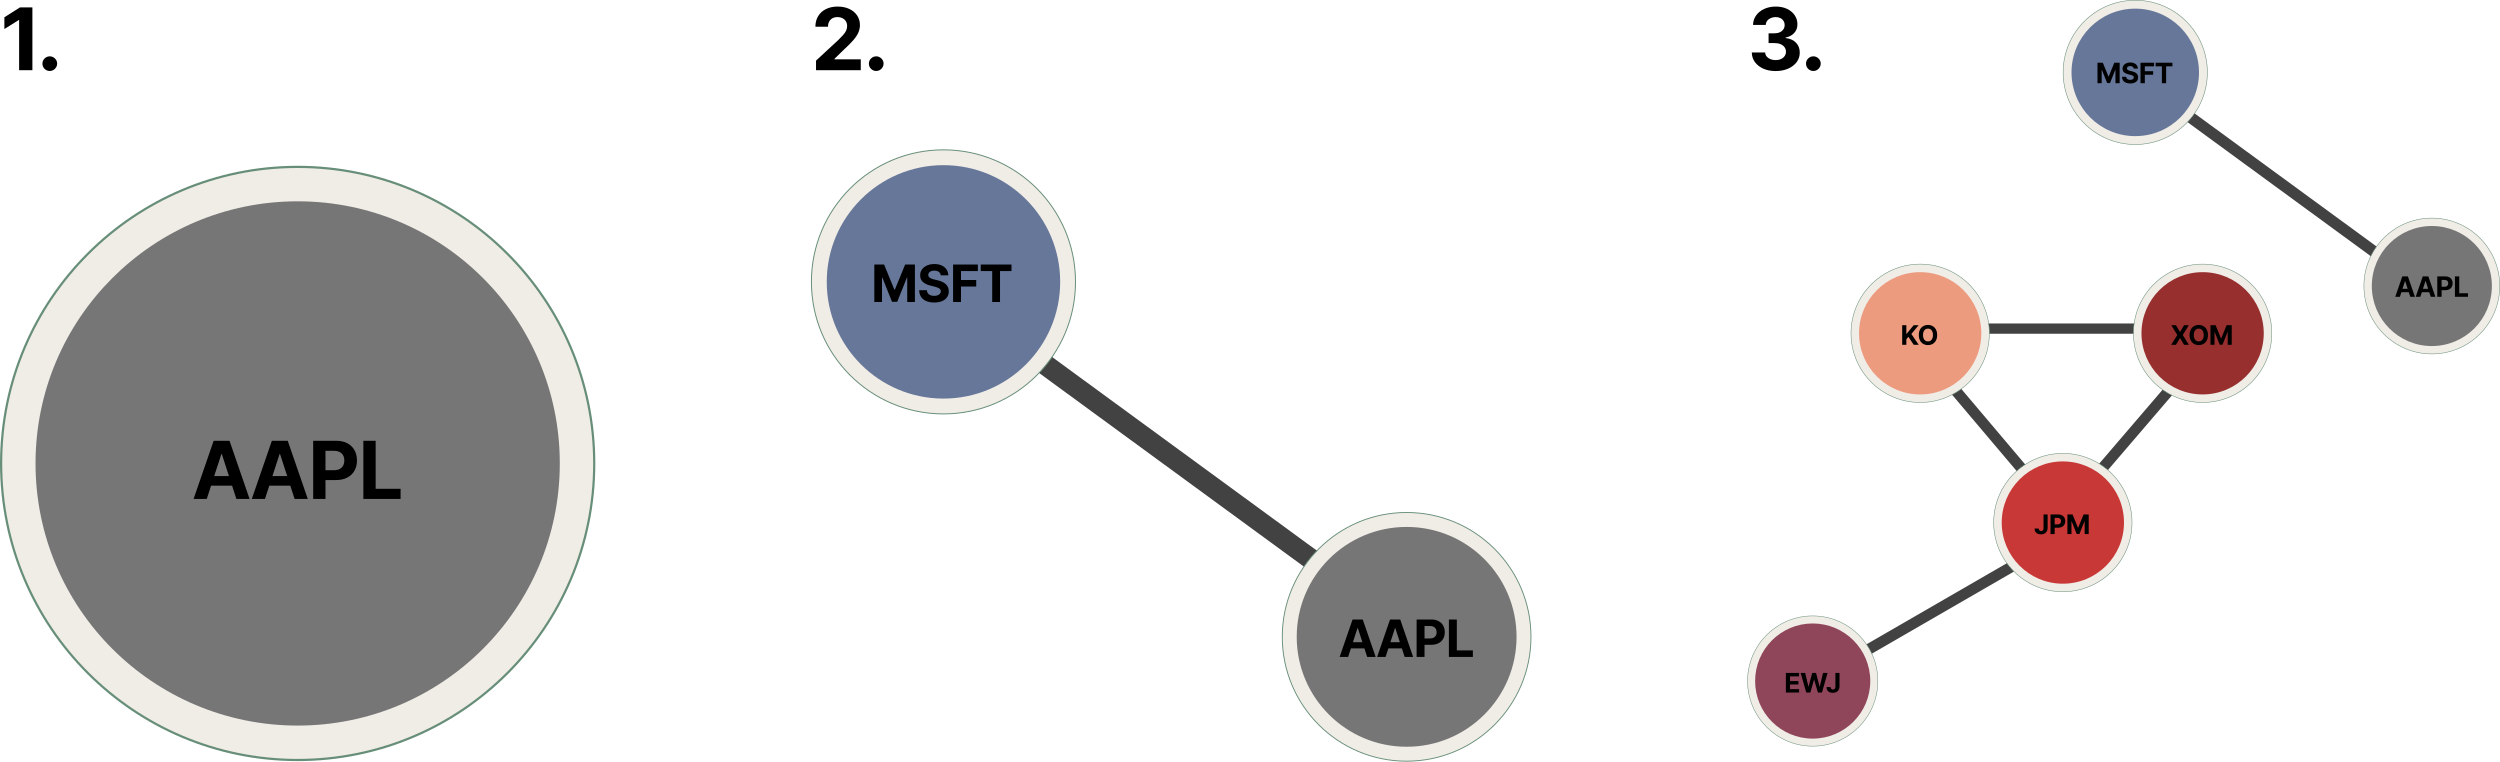 <svg width="1674" height="510" viewBox="0 0 1674 510" fill="none" xmlns="http://www.w3.org/2000/svg">
<line x1="669.424" y1="221.951" x2="945.132" y2="423.563" stroke="#424242" stroke-width="13.785"/>
<circle cx="631.744" cy="188.744" r="88.412" fill="#F0ECE6" stroke="#678E79" stroke-width="0.662"/>
<circle cx="631.745" cy="188.744" r="78.147" fill="#667799"/>
<circle cx="941.879" cy="426.426" r="83.262" fill="#F0ECE6" stroke="#678E79" stroke-width="0.624"/>
<circle cx="941.884" cy="426.426" r="73.595" fill="#767676"/>
<path d="M902.7 439.886H897.021L905.674 414.822H912.503L921.143 439.886H915.465L909.186 420.55H908.991L902.7 439.886ZM902.345 430.034H915.758V434.171H902.345V430.034ZM927.791 439.886H922.112L930.765 414.822H937.594L946.234 439.886H940.556L934.277 420.55H934.082L927.791 439.886ZM927.436 430.034H940.849V434.171H927.436V430.034ZM948.562 439.886V414.822H958.451C960.352 414.822 961.971 415.185 963.309 415.911C964.647 416.629 965.667 417.629 966.369 418.91C967.079 420.182 967.434 421.651 967.434 423.315C967.434 424.98 967.075 426.449 966.357 427.721C965.639 428.994 964.598 429.985 963.236 430.695C961.881 431.405 960.241 431.76 958.316 431.76H952.013V427.513H957.459C958.479 427.513 959.32 427.338 959.98 426.987C960.649 426.628 961.147 426.134 961.473 425.506C961.808 424.87 961.975 424.14 961.975 423.315C961.975 422.483 961.808 421.757 961.473 421.137C961.147 420.509 960.649 420.023 959.98 419.681C959.311 419.33 958.463 419.154 957.435 419.154H953.861V439.886H948.562ZM970.186 439.886V414.822H975.486V435.517H986.231V439.886H970.186Z" fill="black"/>
<path d="M585.448 177.139H591.983L598.886 193.98H599.179L606.082 177.139H612.617V202.204H607.477V185.89H607.269L600.783 202.081H597.282L590.796 185.829H590.588V202.204H585.448V177.139ZM629.891 184.348C629.793 183.361 629.373 182.594 628.63 182.047C627.888 181.5 626.88 181.227 625.607 181.227C624.743 181.227 624.012 181.349 623.417 181.594C622.821 181.831 622.364 182.161 622.046 182.586C621.736 183.01 621.581 183.491 621.581 184.03C621.565 184.478 621.659 184.87 621.863 185.205C622.075 185.539 622.364 185.829 622.731 186.074C623.099 186.31 623.523 186.518 624.004 186.698C624.486 186.869 625 187.016 625.546 187.138L627.798 187.677C628.891 187.922 629.895 188.248 630.809 188.656C631.723 189.064 632.514 189.566 633.183 190.161C633.852 190.757 634.37 191.458 634.737 192.266C635.113 193.074 635.304 194 635.313 195.044C635.304 196.578 634.913 197.908 634.138 199.034C633.371 200.152 632.261 201.021 630.809 201.641C629.365 202.253 627.623 202.559 625.583 202.559C623.56 202.559 621.797 202.249 620.296 201.629C618.803 201.009 617.636 200.091 616.796 198.875C615.964 197.651 615.527 196.138 615.486 194.335H620.614C620.671 195.175 620.912 195.877 621.336 196.44C621.769 196.994 622.344 197.415 623.062 197.7C623.788 197.978 624.608 198.116 625.522 198.116C626.419 198.116 627.198 197.986 627.859 197.725C628.528 197.463 629.046 197.1 629.414 196.635C629.781 196.17 629.964 195.636 629.964 195.032C629.964 194.469 629.797 193.996 629.463 193.612C629.136 193.229 628.655 192.903 628.018 192.633C627.39 192.364 626.619 192.119 625.705 191.899L622.976 191.214C620.863 190.7 619.195 189.896 617.971 188.803C616.747 187.709 616.139 186.237 616.147 184.385C616.139 182.867 616.543 181.541 617.359 180.407C618.183 179.273 619.313 178.388 620.749 177.751C622.185 177.115 623.817 176.797 625.644 176.797C627.504 176.797 629.128 177.115 630.515 177.751C631.91 178.388 632.995 179.273 633.771 180.407C634.546 181.541 634.945 182.855 634.97 184.348H629.891ZM638.188 202.204V177.139H654.783V181.509H643.487V187.481H653.682V191.85H643.487V202.204H638.188ZM656.704 181.509V177.139H677.289V181.509H669.615V202.204H664.377V181.509H656.704Z" fill="black"/>
<line x1="1450.35" y1="66.605" x2="1600.93" y2="176.718" stroke="#424242" stroke-width="7.529"/>
<circle cx="1429.77" cy="48.468" r="48.288" fill="#F0ECE6" stroke="#678E79" stroke-width="0.362"/>
<circle cx="1429.77" cy="48.469" r="42.681" fill="#667799"/>
<circle cx="1628.35" cy="191.521" r="45.475" fill="#F0ECE6" stroke="#678E79" stroke-width="0.341"/>
<circle cx="1628.36" cy="191.521" r="40.195" fill="#767676"/>
<path d="M1606.95 198.757H1603.85L1608.58 185.067H1612.31L1617.03 198.757H1613.92L1610.5 188.196H1610.39L1606.95 198.757ZM1606.76 193.376H1614.09V195.635H1606.76V193.376ZM1620.66 198.757H1617.56L1622.28 185.067H1626.01L1630.73 198.757H1627.63L1624.2 188.196H1624.09L1620.66 198.757ZM1620.46 193.376H1627.79V195.635H1620.46V193.376ZM1632 198.757V185.067H1637.4C1638.44 185.067 1639.32 185.266 1640.06 185.662C1640.79 186.055 1641.34 186.6 1641.73 187.3C1642.11 187.995 1642.31 188.797 1642.31 189.706C1642.31 190.615 1642.11 191.417 1641.72 192.113C1641.33 192.808 1640.76 193.349 1640.02 193.737C1639.28 194.125 1638.38 194.318 1637.33 194.318H1633.89V191.999H1636.86C1637.42 191.999 1637.88 191.903 1638.24 191.712C1638.6 191.515 1638.87 191.246 1639.05 190.903C1639.24 190.555 1639.33 190.156 1639.33 189.706C1639.33 189.252 1639.24 188.855 1639.05 188.517C1638.87 188.173 1638.6 187.908 1638.24 187.721C1637.87 187.529 1637.41 187.434 1636.85 187.434H1634.9V198.757H1632ZM1643.81 198.757V185.067H1646.71V196.37H1652.57V198.757H1643.81Z" fill="black"/>
<path d="M1404.48 42.015H1408.05L1411.82 51.212H1411.98L1415.75 42.015H1419.32V55.704H1416.51V46.794H1416.4L1412.86 55.637H1410.95L1407.4 46.761H1407.29V55.704H1404.48V42.015ZM1428.76 45.952C1428.7 45.413 1428.47 44.994 1428.07 44.695C1427.66 44.397 1427.11 44.248 1426.42 44.248C1425.94 44.248 1425.55 44.314 1425.22 44.448C1424.9 44.577 1424.65 44.758 1424.47 44.989C1424.3 45.221 1424.22 45.484 1424.22 45.778C1424.21 46.023 1424.26 46.237 1424.37 46.42C1424.49 46.603 1424.65 46.761 1424.85 46.894C1425.05 47.024 1425.28 47.137 1425.54 47.235C1425.8 47.329 1426.09 47.409 1426.38 47.476L1427.61 47.77C1428.21 47.904 1428.76 48.082 1429.26 48.305C1429.76 48.528 1430.19 48.802 1430.55 49.127C1430.92 49.452 1431.2 49.836 1431.4 50.277C1431.61 50.718 1431.71 51.224 1431.72 51.794C1431.71 52.632 1431.5 53.358 1431.08 53.973C1430.66 54.584 1430.05 55.058 1429.26 55.397C1428.47 55.731 1427.52 55.898 1426.4 55.898C1425.3 55.898 1424.34 55.729 1423.52 55.39C1422.7 55.051 1422.06 54.55 1421.6 53.886C1421.15 53.218 1420.91 52.391 1420.89 51.406H1423.69C1423.72 51.865 1423.85 52.248 1424.08 52.556C1424.32 52.859 1424.63 53.089 1425.03 53.244C1425.42 53.396 1425.87 53.472 1426.37 53.472C1426.86 53.472 1427.29 53.4 1427.65 53.258C1428.01 53.115 1428.3 52.917 1428.5 52.663C1428.7 52.409 1428.8 52.117 1428.8 51.787C1428.8 51.48 1428.71 51.221 1428.52 51.012C1428.34 50.803 1428.08 50.624 1427.73 50.477C1427.39 50.33 1426.97 50.196 1426.47 50.076L1424.98 49.702C1423.83 49.421 1422.91 48.982 1422.25 48.385C1421.58 47.788 1421.25 46.984 1421.25 45.972C1421.25 45.143 1421.47 44.419 1421.91 43.8C1422.36 43.18 1422.98 42.697 1423.76 42.349C1424.55 42.002 1425.44 41.828 1426.44 41.828C1427.45 41.828 1428.34 42.002 1429.1 42.349C1429.86 42.697 1430.45 43.18 1430.88 43.8C1431.3 44.419 1431.52 45.136 1431.53 45.952H1428.76ZM1433.29 55.704V42.015H1442.35V44.401H1436.18V47.663H1441.75V50.049H1436.18V55.704H1433.29ZM1443.4 44.401V42.015H1454.64V44.401H1450.45V55.704H1447.59V44.401H1443.4Z" fill="black"/>
<path d="M21.691 4.972V47H12.805V13.406H12.559L2.935 19.44V11.559L13.339 4.972H21.691ZM33.343 47.534C31.989 47.534 30.826 47.055 29.855 46.097C28.897 45.126 28.418 43.963 28.418 42.608C28.418 41.268 28.897 40.118 29.855 39.161C30.826 38.203 31.989 37.724 33.343 37.724C34.657 37.724 35.806 38.203 36.791 39.161C37.776 40.118 38.268 41.268 38.268 42.608C38.268 43.511 38.036 44.339 37.571 45.092C37.119 45.83 36.524 46.425 35.785 46.877C35.047 47.315 34.233 47.534 33.343 47.534Z" fill="black"/>
<path d="M546.407 47V40.597L561.367 26.745C562.639 25.514 563.706 24.406 564.568 23.421C565.444 22.436 566.107 21.471 566.559 20.527C567.01 19.57 567.236 18.537 567.236 17.428C567.236 16.197 566.955 15.137 566.395 14.248C565.834 13.345 565.067 12.654 564.096 12.175C563.125 11.682 562.023 11.436 560.792 11.436C559.506 11.436 558.384 11.696 557.427 12.216C556.469 12.736 555.73 13.482 555.21 14.453C554.69 15.424 554.43 16.58 554.43 17.921H545.996C545.996 15.171 546.619 12.784 547.864 10.759C549.109 8.734 550.853 7.168 553.097 6.06C555.34 4.951 557.926 4.397 560.854 4.397C563.864 4.397 566.483 4.931 568.713 5.998C570.957 7.051 572.701 8.515 573.946 10.39C575.191 12.264 575.814 14.412 575.814 16.833C575.814 18.42 575.499 19.987 574.87 21.533C574.254 23.079 573.153 24.796 571.566 26.684C569.979 28.558 567.742 30.808 564.855 33.435L558.719 39.448V39.735H576.368V47H546.407ZM586.727 47.534C585.373 47.534 584.21 47.055 583.238 46.097C582.281 45.126 581.802 43.963 581.802 42.608C581.802 41.268 582.281 40.118 583.238 39.161C584.21 38.203 585.373 37.724 586.727 37.724C588.041 37.724 589.19 38.203 590.175 39.161C591.16 40.118 591.652 41.268 591.652 42.608C591.652 43.511 591.42 44.339 590.955 45.092C590.503 45.83 589.908 46.425 589.169 46.877C588.43 47.315 587.616 47.534 586.727 47.534Z" fill="black"/>
<path d="M1188.94 47.575C1185.88 47.575 1183.15 47.048 1180.75 45.994C1178.37 44.927 1176.49 43.464 1175.11 41.603C1173.74 39.729 1173.04 37.567 1173 35.118H1181.94C1182 36.144 1182.33 37.047 1182.95 37.827C1183.58 38.593 1184.41 39.188 1185.45 39.612C1186.49 40.036 1187.66 40.248 1188.96 40.248C1190.32 40.248 1191.51 40.009 1192.55 39.53C1193.59 39.051 1194.41 38.388 1195 37.54C1195.58 36.691 1195.88 35.713 1195.88 34.605C1195.88 33.483 1195.56 32.491 1194.93 31.629C1194.32 30.754 1193.43 30.07 1192.27 29.577C1191.12 29.085 1189.75 28.838 1188.16 28.838H1184.24V22.313H1188.16C1189.5 22.313 1190.69 22.08 1191.71 21.615C1192.75 21.15 1193.56 20.507 1194.13 19.686C1194.71 18.851 1195 17.88 1195 16.772C1195 15.718 1194.74 14.795 1194.24 14.001C1193.74 13.194 1193.05 12.565 1192.14 12.114C1191.25 11.662 1190.21 11.436 1189.02 11.436C1187.82 11.436 1186.72 11.655 1185.72 12.093C1184.72 12.517 1183.92 13.126 1183.32 13.919C1182.72 14.713 1182.39 15.643 1182.35 16.71H1173.84C1173.88 14.289 1174.57 12.155 1175.91 10.308C1177.25 8.461 1179.06 7.017 1181.33 5.978C1183.61 4.924 1186.19 4.397 1189.06 4.397C1191.96 4.397 1194.5 4.924 1196.68 5.978C1198.85 7.031 1200.54 8.454 1201.75 10.246C1202.96 12.024 1203.57 14.022 1203.55 16.238C1203.57 18.591 1202.83 20.555 1201.36 22.128C1199.89 23.701 1197.98 24.7 1195.63 25.124V25.452C1198.72 25.849 1201.08 26.923 1202.69 28.674C1204.32 30.412 1205.13 32.587 1205.11 35.2C1205.13 37.594 1204.44 39.722 1203.04 41.582C1201.66 43.443 1199.75 44.907 1197.31 45.974C1194.88 47.041 1192.09 47.575 1188.94 47.575ZM1214.24 47.534C1212.88 47.534 1211.72 47.055 1210.75 46.097C1209.79 45.126 1209.31 43.963 1209.31 42.608C1209.31 41.268 1209.79 40.118 1210.75 39.161C1211.72 38.203 1212.88 37.724 1214.24 37.724C1215.55 37.724 1216.7 38.203 1217.68 39.161C1218.67 40.118 1219.16 41.268 1219.16 42.608C1219.16 43.511 1218.93 44.339 1218.46 45.092C1218.01 45.83 1217.42 46.425 1216.68 46.877C1215.94 47.315 1215.12 47.534 1214.24 47.534Z" fill="black"/>
<circle cx="199.322" cy="310.322" r="198.578" fill="#F0ECE6" stroke="#678E79" stroke-width="1.487"/>
<circle cx="199.319" cy="310.322" r="175.522" fill="#767676"/>
<path d="M138.444 334.085H129.621L143.065 295.14H153.676L167.101 334.085H158.278L148.523 304.04H148.218L138.444 334.085ZM137.893 318.777H158.734V325.204H137.893V318.777ZM177.431 334.085H168.607L182.051 295.14H192.662L206.088 334.085H197.264L187.509 304.04H187.205L177.431 334.085ZM176.879 318.777H197.721V325.204H176.879V318.777ZM209.704 334.085V295.14H225.069C228.023 295.14 230.539 295.704 232.619 296.833C234.698 297.948 236.282 299.501 237.373 301.491C238.476 303.469 239.027 305.751 239.027 308.337C239.027 310.923 238.469 313.205 237.354 315.183C236.238 317.161 234.622 318.701 232.504 319.804C230.4 320.907 227.852 321.458 224.86 321.458H215.067V314.86H223.529C225.114 314.86 226.419 314.587 227.446 314.042C228.486 313.484 229.259 312.717 229.766 311.741C230.286 310.752 230.546 309.618 230.546 308.337C230.546 307.044 230.286 305.916 229.766 304.952C229.259 303.976 228.486 303.222 227.446 302.689C226.407 302.144 225.088 301.872 223.491 301.872H217.938V334.085H209.704ZM243.304 334.085V295.14H251.538V327.296H268.234V334.085H243.304Z" fill="black"/>
<line x1="1286.05" y1="220.039" x2="1481.02" y2="220.039" stroke="#424242" stroke-width="6.877"/>
<line x1="1286.87" y1="234.792" x2="1372.65" y2="336.173" stroke="#424242" stroke-width="7.222"/>
<line x1="1477.91" y1="231.676" x2="1384.33" y2="340.856" stroke="#424242" stroke-width="7.222"/>
<line x1="1382.62" y1="358.857" x2="1234.19" y2="444.613" stroke="#424242" stroke-width="7.222"/>
<circle cx="1285.76" cy="223.177" r="46.317" fill="#F0ECE6" stroke="#678E79" stroke-width="0.347"/>
<circle cx="1285.75" cy="223.177" r="40.939" fill="#EC9374" fill-opacity="0.9"/>
<circle cx="1213.78" cy="456.024" r="43.619" fill="#F0ECE6" stroke="#678E79" stroke-width="0.327"/>
<circle cx="1213.78" cy="456.023" r="38.554" fill="#67001F" fill-opacity="0.7"/>
<path d="M1195.82 463.739V450.609H1204.67V452.898H1198.6V456.026H1204.21V458.315H1198.6V461.45H1204.69V463.739H1195.82ZM1209.47 463.739L1205.71 450.609H1208.75L1210.92 459.732H1211.03L1213.43 450.609H1216.02L1218.41 459.751H1218.53L1220.7 450.609H1223.74L1219.98 463.739H1217.27L1214.77 455.154H1214.67L1212.18 463.739H1209.47ZM1228.99 450.609H1231.73V459.764C1231.73 460.611 1231.54 461.346 1231.16 461.97C1230.79 462.594 1230.26 463.075 1229.59 463.412C1228.92 463.75 1228.14 463.919 1227.25 463.919C1226.46 463.919 1225.74 463.78 1225.1 463.502C1224.46 463.22 1223.95 462.793 1223.57 462.22C1223.2 461.643 1223.01 460.918 1223.01 460.046H1225.78C1225.79 460.393 1225.86 460.69 1225.99 460.938C1226.13 461.181 1226.31 461.369 1226.55 461.502C1226.79 461.63 1227.07 461.694 1227.39 461.694C1227.73 461.694 1228.02 461.621 1228.26 461.476C1228.5 461.327 1228.68 461.109 1228.8 460.822C1228.93 460.536 1228.99 460.183 1228.99 459.764V450.609Z" fill="black"/>
<path d="M1273.71 230.893V217.762H1276.49V223.552H1276.66L1281.39 217.762H1284.71L1279.84 223.641L1284.77 230.893H1281.45L1277.85 225.494L1276.49 227.161V230.893H1273.71ZM1297.12 224.327C1297.12 225.759 1296.85 226.977 1296.31 227.982C1295.77 228.986 1295.04 229.754 1294.11 230.284C1293.18 230.809 1292.13 231.072 1290.98 231.072C1289.81 231.072 1288.76 230.807 1287.83 230.277C1286.91 229.747 1286.17 228.98 1285.64 227.975C1285.1 226.971 1284.83 225.755 1284.83 224.327C1284.83 222.896 1285.1 221.677 1285.64 220.673C1286.17 219.668 1286.91 218.903 1287.83 218.378C1288.76 217.848 1289.81 217.583 1290.98 217.583C1292.13 217.583 1293.18 217.848 1294.11 218.378C1295.04 218.903 1295.77 219.668 1296.31 220.673C1296.85 221.677 1297.12 222.896 1297.12 224.327ZM1294.31 224.327C1294.31 223.4 1294.17 222.618 1293.89 221.981C1293.62 221.344 1293.23 220.861 1292.73 220.532C1292.23 220.203 1291.65 220.038 1290.98 220.038C1290.31 220.038 1289.72 220.203 1289.22 220.532C1288.72 220.861 1288.33 221.344 1288.05 221.981C1287.78 222.618 1287.64 223.4 1287.64 224.327C1287.64 225.255 1287.78 226.037 1288.05 226.674C1288.33 227.311 1288.72 227.794 1289.22 228.123C1289.72 228.452 1290.31 228.617 1290.98 228.617C1291.65 228.617 1292.23 228.452 1292.73 228.123C1293.23 227.794 1293.62 227.311 1293.89 226.674C1294.17 226.037 1294.31 225.255 1294.31 224.327Z" fill="black"/>
<circle cx="1474.87" cy="223.177" r="46.317" fill="#F0ECE6" stroke="#678E79" stroke-width="0.347"/>
<circle opacity="0.8" cx="1474.87" cy="223.177" r="40.939" fill="#800000"/>
<path d="M1457.05 217.762L1459.7 222.237H1459.8L1462.46 217.762H1465.6L1461.59 224.327L1465.69 230.893H1462.49L1459.8 226.411H1459.7L1457.01 230.893H1453.83L1457.94 224.327L1453.9 217.762H1457.05ZM1478.44 224.327C1478.44 225.759 1478.17 226.977 1477.63 227.982C1477.09 228.986 1476.35 229.754 1475.42 230.284C1474.49 230.809 1473.45 231.072 1472.29 231.072C1471.13 231.072 1470.08 230.807 1469.15 230.277C1468.22 229.747 1467.49 228.98 1466.95 227.975C1466.41 226.971 1466.14 225.755 1466.14 224.327C1466.14 222.896 1466.41 221.677 1466.95 220.673C1467.49 219.668 1468.22 218.903 1469.15 218.378C1470.08 217.848 1471.13 217.583 1472.29 217.583C1473.45 217.583 1474.49 217.848 1475.42 218.378C1476.35 218.903 1477.09 219.668 1477.63 220.673C1478.17 221.677 1478.44 222.896 1478.44 224.327ZM1475.63 224.327C1475.63 223.4 1475.49 222.618 1475.21 221.981C1474.94 221.344 1474.55 220.861 1474.05 220.532C1473.55 220.203 1472.96 220.038 1472.29 220.038C1471.62 220.038 1471.04 220.203 1470.54 220.532C1470.04 220.861 1469.65 221.344 1469.37 221.981C1469.1 222.618 1468.96 223.4 1468.96 224.327C1468.96 225.255 1469.1 226.037 1469.37 226.674C1469.65 227.311 1470.04 227.794 1470.54 228.123C1471.04 228.452 1471.62 228.617 1472.29 228.617C1472.96 228.617 1473.55 228.452 1474.05 228.123C1474.55 227.794 1474.94 227.311 1475.21 226.674C1475.49 226.037 1475.63 225.255 1475.63 224.327ZM1480.14 217.762H1483.56L1487.18 226.584H1487.33L1490.95 217.762H1494.37V230.893H1491.68V222.346H1491.57L1488.17 230.829H1486.34L1482.94 222.314H1482.83V230.893H1480.14V217.762Z" fill="black"/>
<circle cx="1381.28" cy="349.903" r="46.317" fill="#F0ECE6" stroke="#678E79" stroke-width="0.347"/>
<circle cx="1381.29" cy="349.903" r="40.939" fill="#C83836"/>
<path d="M1368.35 344.488H1371.09V353.643C1371.09 354.49 1370.9 355.225 1370.52 355.849C1370.14 356.473 1369.62 356.954 1368.95 357.291C1368.28 357.629 1367.5 357.798 1366.61 357.798C1365.82 357.798 1365.1 357.659 1364.46 357.381C1363.81 357.099 1363.31 356.672 1362.93 356.099C1362.55 355.522 1362.37 354.797 1362.37 353.925H1365.14C1365.14 354.272 1365.21 354.569 1365.35 354.817C1365.48 355.06 1365.67 355.248 1365.9 355.381C1366.14 355.509 1366.43 355.573 1366.75 355.573C1367.09 355.573 1367.38 355.501 1367.62 355.355C1367.86 355.206 1368.04 354.988 1368.16 354.701C1368.29 354.415 1368.35 354.062 1368.35 353.643V344.488ZM1373.03 357.618V344.488H1378.21C1379.2 344.488 1380.05 344.678 1380.75 345.059C1381.45 345.435 1381.99 345.958 1382.35 346.629C1382.73 347.296 1382.91 348.065 1382.91 348.937C1382.91 349.809 1382.72 350.579 1382.35 351.246C1381.97 351.912 1381.43 352.432 1380.71 352.803C1380 353.175 1379.14 353.361 1378.14 353.361H1374.83V351.137H1377.69C1378.22 351.137 1378.66 351.045 1379.01 350.861C1379.36 350.673 1379.62 350.414 1379.79 350.085C1379.96 349.752 1380.05 349.369 1380.05 348.937C1380.05 348.501 1379.96 348.121 1379.79 347.796C1379.62 347.467 1379.36 347.213 1379.01 347.033C1378.66 346.849 1378.21 346.758 1377.67 346.758H1375.8V357.618H1373.03ZM1384.35 344.488H1387.78L1391.39 353.31H1391.55L1395.16 344.488H1398.59V357.618H1395.89V349.072H1395.79L1392.39 357.554H1390.55L1387.16 349.04H1387.05V357.618H1384.35V344.488Z" fill="black"/>
</svg>
